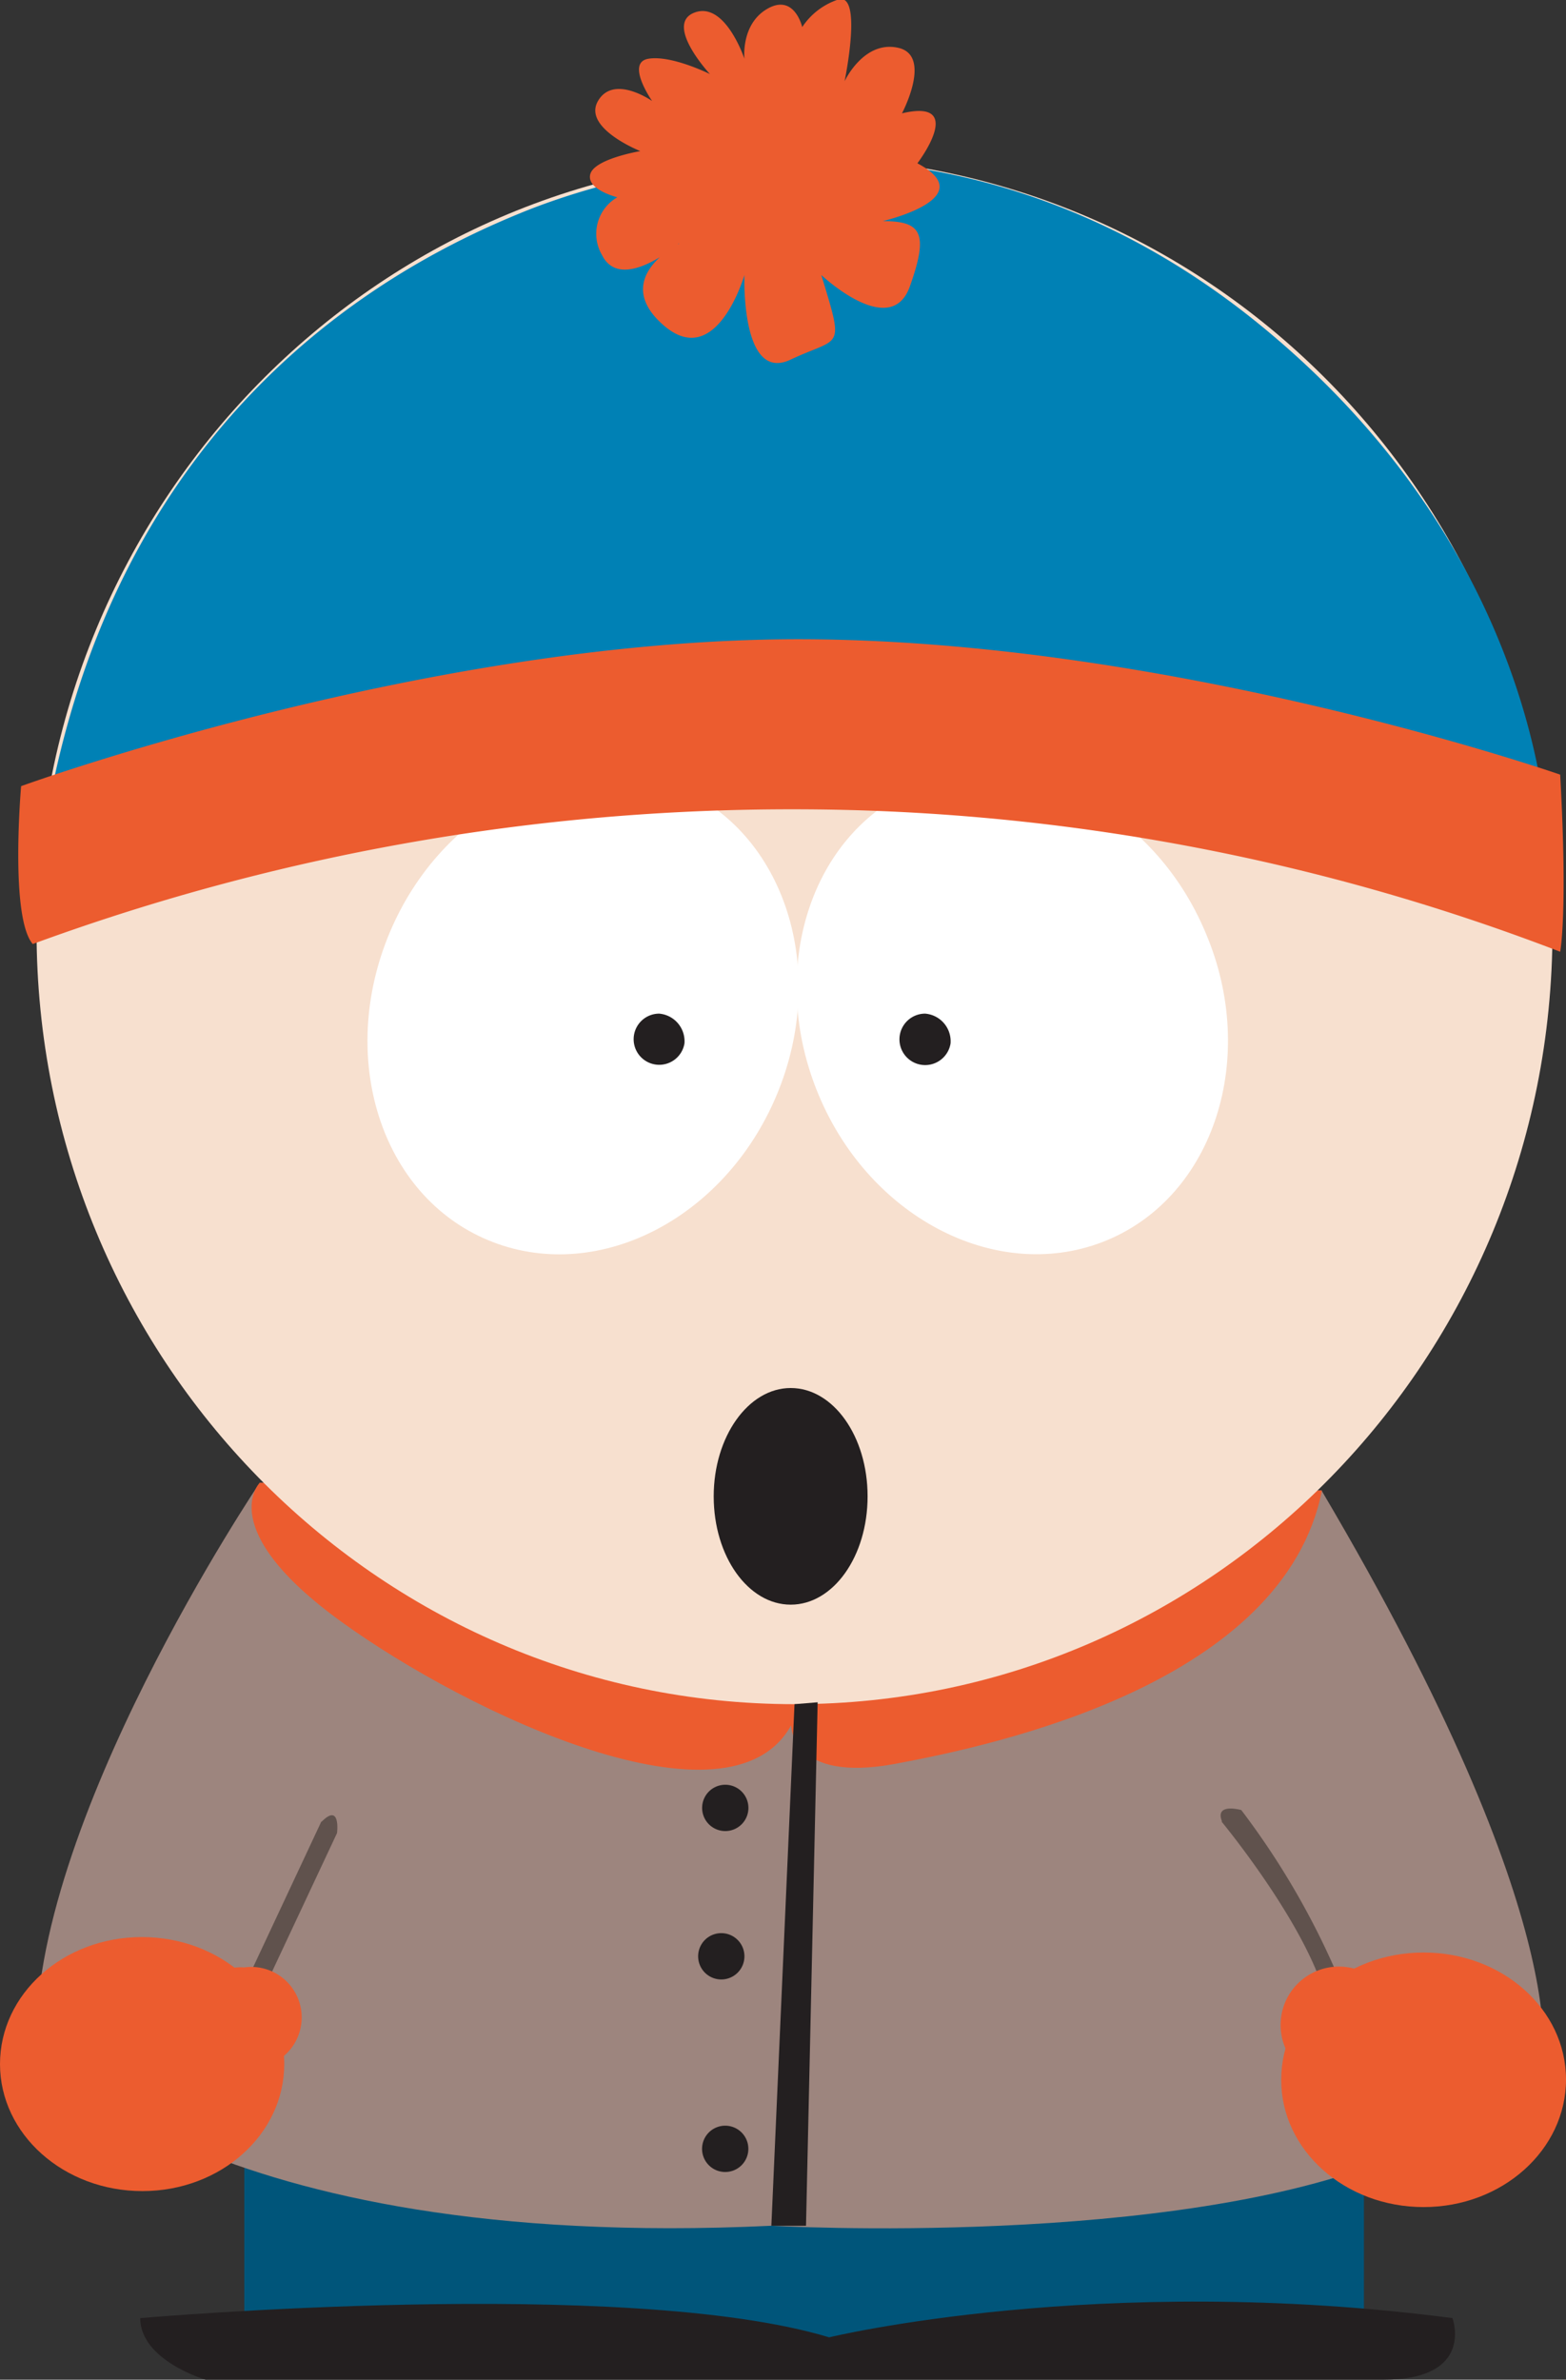 <svg xmlns="http://www.w3.org/2000/svg" viewBox="0 0 115.7 175.75"><rect x="0" y="0" width="115.7" height="175.75" fill="#333333" stroke="none"/><defs><style>.cls-1{fill:#00557a;}.cls-2{fill:#9d857e;}.cls-3{fill:#ec5c2f;}.cls-4{fill:#f7e0cf;}.cls-5{fill:#fff;}.cls-6{fill:#231f20;}.cls-7{fill:#0081b5;}.cls-8{fill:#60524d;}</style></defs><title>Stan</title><g id="Layer_2" data-name="Layer 2"><g id="Layer_1-2" data-name="Layer 1"><polygon class="cls-1" points="18.05 157.27 18.05 174.61 100.77 174.61 100.77 155 18.05 157.27 18.05 157.27"/><path class="cls-2" d="M19.19,109.51S2.13,134.81,2.7,151.3c0,0,12.22,15.07,54.29,13.08,0,0,29.85,1.7,46.06-5.12l10.8-6.25s3.12-10.24-16.21-42.93l-78.45-.57Z"/><path class="cls-3" d="M19.19,109.51s-3.41,3.42,6,10.24,28.71,15.92,33.26,7.67c0,0,0,4.27,7.67,2.85s28.71-6,31.55-20.19l-78.45-.57Z"/><path class="cls-4" d="M2.7,68.72c0-31.55,25.07-57.13,56-57.13s56,25.58,56,57.13-25.07,57.14-56,57.14-56-25.58-56-57.14Z"/><path class="cls-5" d="M28.79,68.88c3.88-9.23,13.42-14,21.31-10.71s11.15,13.48,7.28,22.71S44,94.9,36.06,91.59,24.92,78.1,28.79,68.88Z"/><path class="cls-5" d="M89.07,68.88c-3.87-9.23-13.41-14-21.31-10.71S56.62,71.65,60.49,80.88s13.42,14,21.31,10.71S93,78.1,89.07,68.88Z"/><path class="cls-6" d="M50.57,77.06a1.89,1.89,0,1,1-1.87-2.2,2.05,2.05,0,0,1,1.87,2.2Z"/><path class="cls-6" d="M70.23,77.06a1.9,1.9,0,1,1-1.88-2.2,2.05,2.05,0,0,1,1.88,2.2Z"/><path class="cls-6" d="M52.73,110.51c0-4.4,2.55-8,5.69-8s5.68,3.56,5.68,8-2.54,8-5.68,8-5.69-3.56-5.69-8Z"/><path class="cls-7" d="M3,63.18S29.71,53,60.12,53a145.59,145.59,0,0,1,54.3,10.8S115,41.86,93.1,24,47.61,12,38.52,15.71,7.53,30.49,3,63.18Z"/><path class="cls-3" d="M2.42,69.72A162.65,162.65,0,0,1,58.7,59.77a157.64,157.64,0,0,1,56.57,10.52s.57-2.85,0-13.08c0,0-28.71-10-56.29-10S1.56,58.06,1.56,58.06s-.85,9.67.86,11.66Z"/><path class="cls-3" d="M50.17,18S45.06,20.54,49,24s6-3.69,6-3.69-.29,8,3.41,6.25,4-.57,2.27-6.25c0,0,5.12,4.83,6.54.85s.85-4.83-2-4.83c0,0,7.39-1.71,2.56-4.27,0,0,3.69-4.83-1.14-3.69,0,0,2.27-4.27-.28-4.84S62.4,6,62.4,6s1.42-6.82-.57-6a5.1,5.1,0,0,0-2.56,2S58.7-.49,56.71.64,55,4.34,55,4.34,53.58.07,51.31.93s1.14,4.54,1.14,4.54S49.6,4.05,47.9,4.34s.28,3.12.28,3.12-2.84-2-4,0,3.13,3.7,3.13,3.7-3.41.57-3.7,1.71,2,1.7,2,1.7a3.11,3.11,0,0,0-1.13,4.27c1.42,2.84,5.68-.86,5.68-.86Z"/><polygon class="cls-6" points="58.7 125.86 56.99 164.38 59.55 164.38 60.41 125.72 58.7 125.86 58.7 125.86"/><path class="cls-6" d="M55.29,133.39a1.71,1.71,0,1,1-3.41,0,1.71,1.71,0,0,1,3.41,0Z"/><path class="cls-6" d="M55,144.48a1.71,1.71,0,1,1-1.71-1.71A1.71,1.71,0,0,1,55,144.48Z"/><path class="cls-6" d="M55.29,158.69a1.71,1.71,0,1,1-1.71-1.7,1.71,1.71,0,0,1,1.71,1.7Z"/><path class="cls-8" d="M23.74,134.53l-6.26,13.36,1.42.28,6-12.79s.29-2.27-1.13-.85Z"/><path class="cls-8" d="M90.25,134.53s8,9.66,8,15.07l1.71-.86a57.91,57.91,0,0,0-8.25-15.06s-2-.57-1.42.85Z"/><path class="cls-6" d="M10.38,171.2s35.81-3.13,50.88,1.42c0,0,19.9-4.83,46.05-1.42,0,0,1.71,4.55-5.12,4.55h-87s-4.83-1.42-4.83-4.55Z"/><path class="cls-3" d="M94.66,153.58c0-5.19,4.71-9.38,10.52-9.38s10.52,4.19,10.52,9.38S111,163,105.18,163s-10.52-4.2-10.52-9.38Z"/><path class="cls-3" d="M21,152.44c0-5.18-4.71-9.38-10.52-9.38S0,147.26,0,152.44s4.71,9.38,10.52,9.38S21,157.62,21,152.44Z"/><path class="cls-3" d="M103.19,150.16a4.31,4.31,0,1,0-4.27,3.7,4,4,0,0,0,4.27-3.7Z"/><path class="cls-3" d="M13.79,149a4,4,0,0,1,4.26-3.7,3.73,3.73,0,1,1,0,7.39A4,4,0,0,1,13.79,149Z"/></g></g></svg>